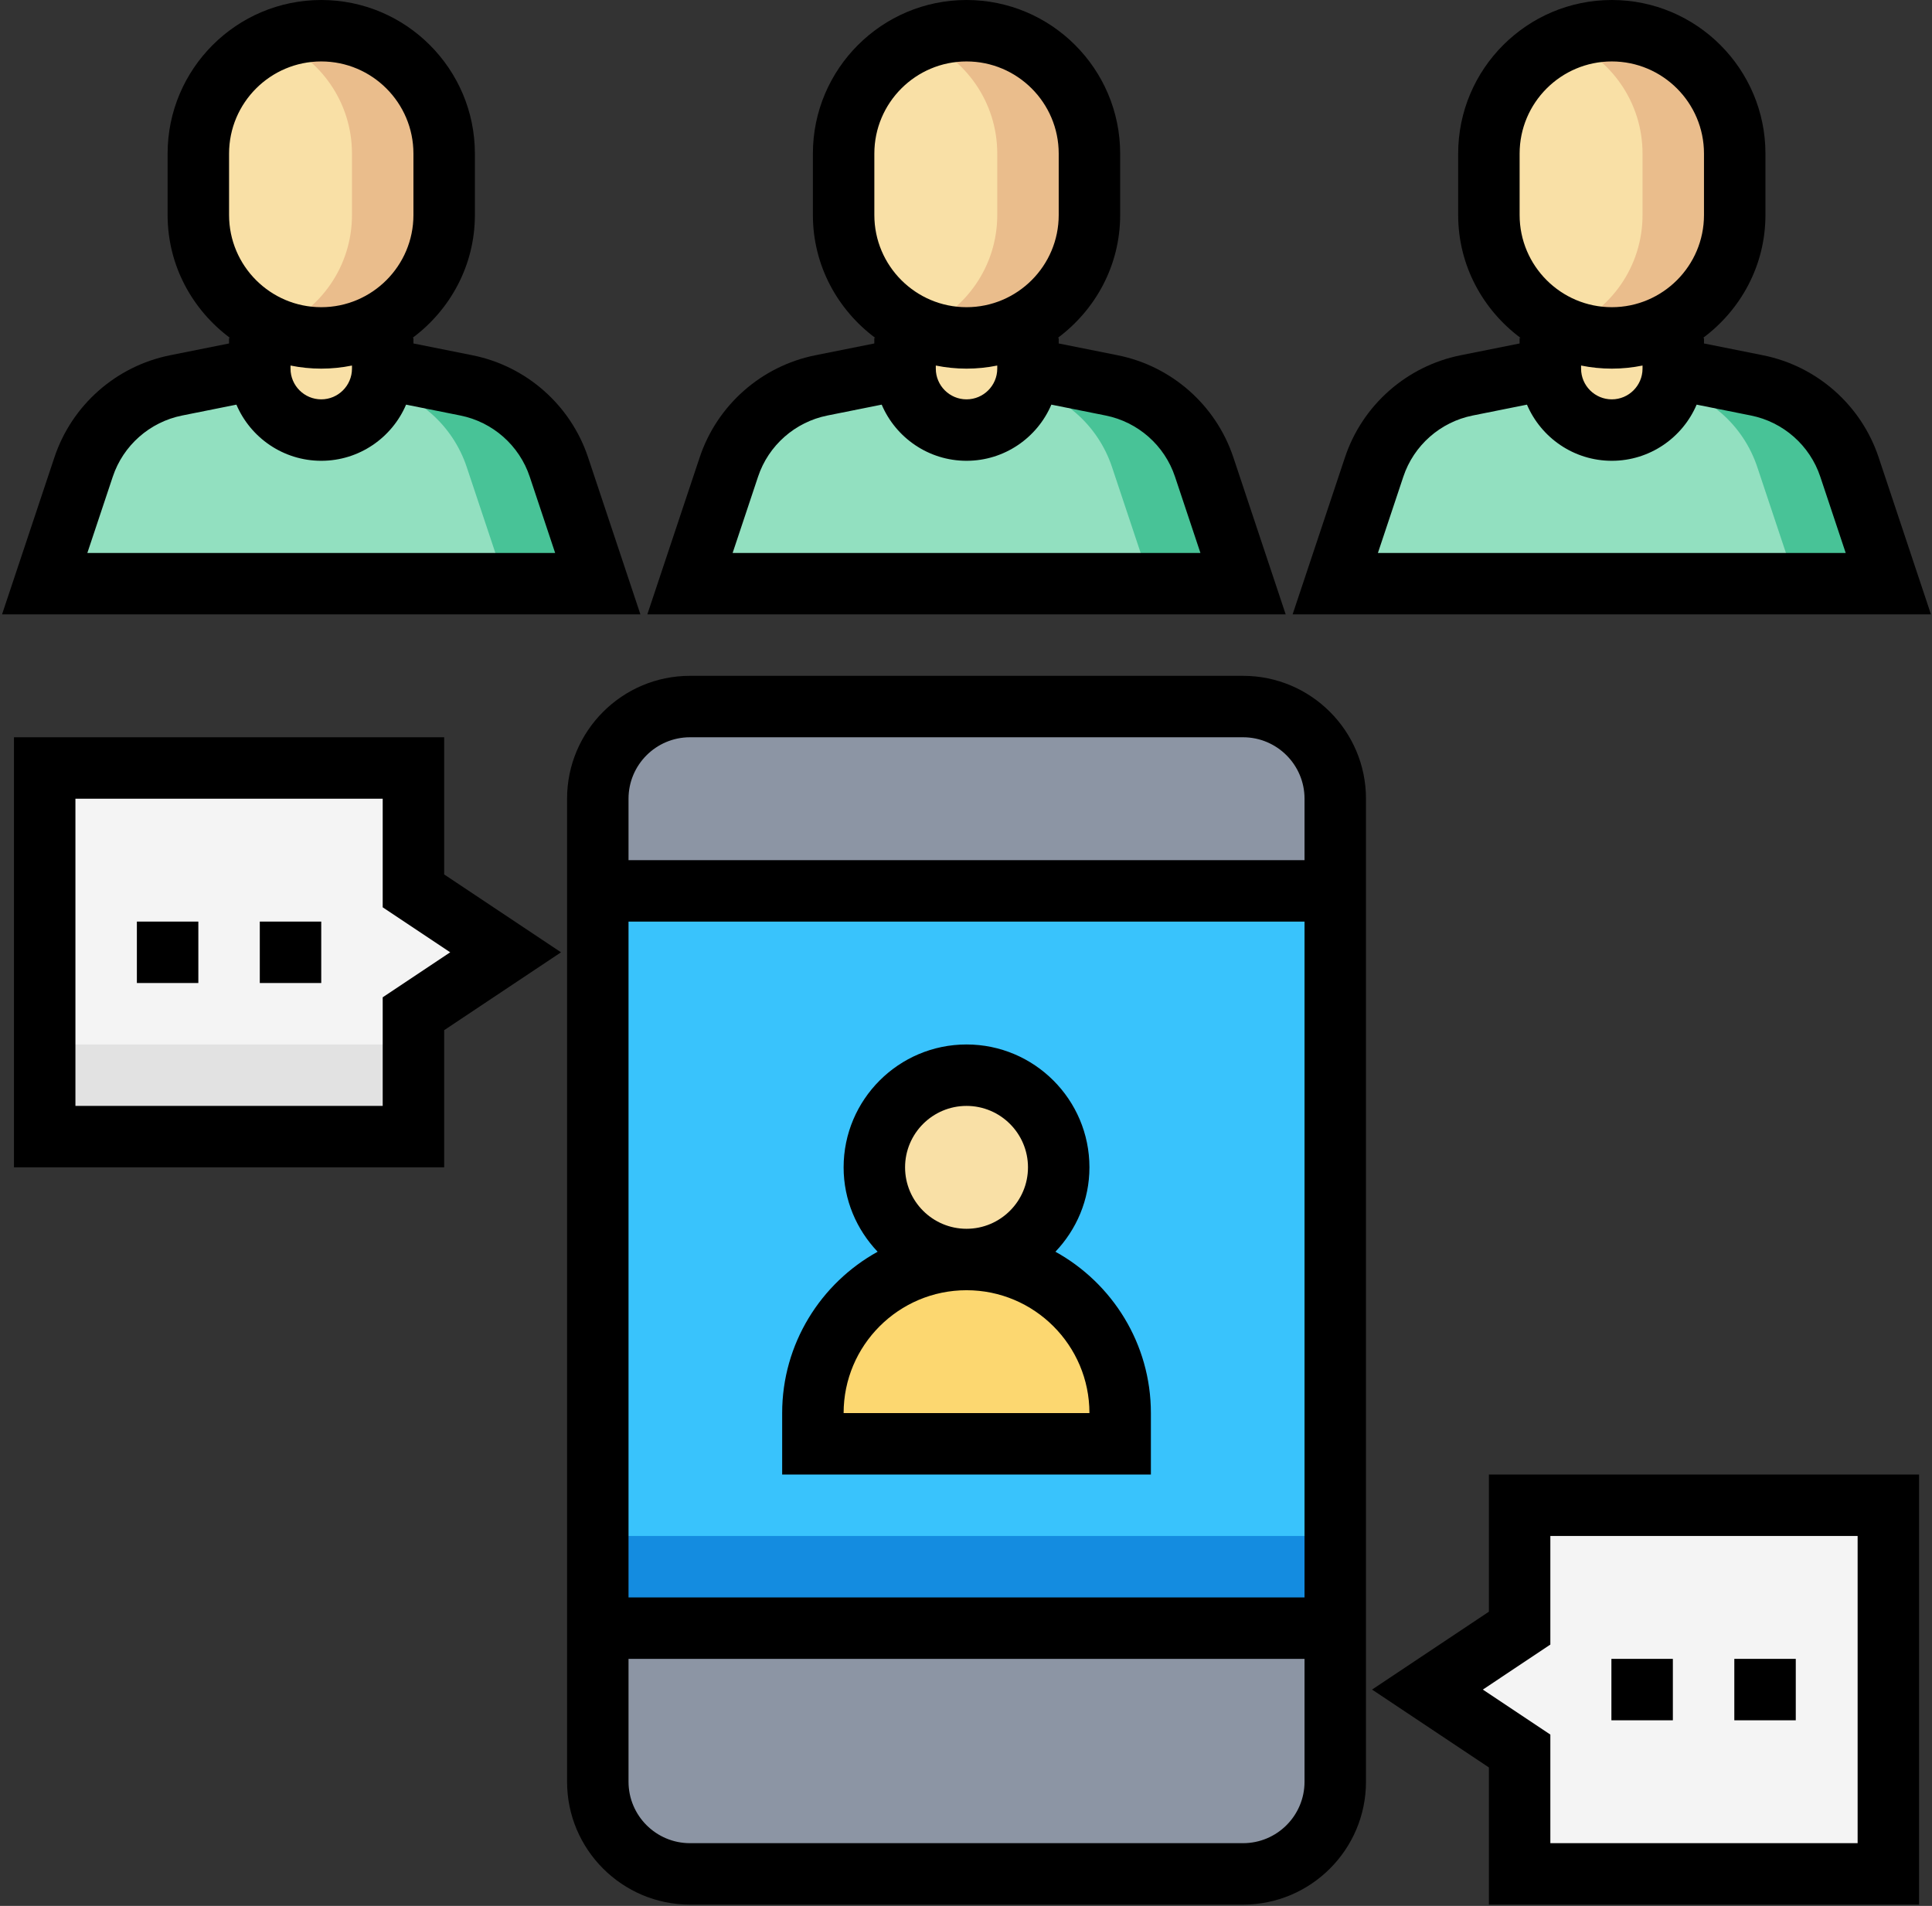 <svg width="377" height="372" viewBox="0 0 377 372" fill="none" xmlns="http://www.w3.org/2000/svg">
<rect x="0" y="0" width="377" height="372" fill="#333333" stroke="none"/>
<path d="M296.531 293.805V317.789L278.543 329.781L296.531 341.773V365.757H368.483V293.805H296.531Z" fill="#F4F4F4"/>
<path d="M234.976 91.151C232.254 82.985 225.365 76.905 216.928 75.22L200.595 71.952V65.956H176.611V71.952L160.278 75.22C151.835 76.905 144.952 82.991 142.23 91.151L134.639 113.924H242.567L234.976 91.151Z" fill="#92E0C0"/>
<path d="M234.976 91.151C232.254 82.985 225.365 76.905 216.928 75.22L200.595 71.952V65.956H182.607V71.952L198.94 75.22C207.382 76.905 214.266 82.991 216.988 91.151L224.579 113.924H242.567L234.976 91.151Z" fill="#48C397"/>
<path d="M176.611 71.952C176.611 78.578 181.978 83.944 188.603 83.944C195.229 83.944 200.595 78.578 200.595 71.952V59.96H176.611V71.952Z" fill="#F9E0A6"/>
<path d="M188.603 65.956C175.358 65.956 164.619 55.217 164.619 41.972V29.98C164.619 16.735 175.358 5.996 188.603 5.996C201.848 5.996 212.587 16.735 212.587 29.98V41.972C212.587 55.217 201.848 65.956 188.603 65.956Z" fill="#F9E0A6"/>
<path d="M188.603 5.996C185.419 5.996 182.391 6.65 179.609 7.777C188.393 11.338 194.599 19.919 194.599 29.98V41.972C194.599 52.033 188.393 60.614 179.609 64.175C182.391 65.303 185.419 65.956 188.603 65.956C201.848 65.956 212.587 55.217 212.587 41.972V29.98C212.587 16.735 201.848 5.996 188.603 5.996Z" fill="#EABD8C"/>
<path d="M360.893 91.151C358.17 82.985 351.281 76.905 342.845 75.22L326.511 71.952V65.956H302.527V71.952L286.194 75.22C277.752 76.905 270.868 82.991 268.146 91.151L260.555 113.924H368.483L360.893 91.151Z" fill="#92E0C0"/>
<path d="M360.892 91.151C358.17 82.985 351.281 76.905 342.844 75.22L326.511 71.952V65.956H308.523V71.952L324.856 75.22C333.299 76.905 340.182 82.991 342.904 91.151L350.495 113.924H368.483L360.892 91.151Z" fill="#48C397"/>
<path d="M302.527 71.952C302.527 78.578 307.894 83.944 314.519 83.944C321.145 83.944 326.511 78.578 326.511 71.952V59.96H302.527V71.952Z" fill="#F9E0A6"/>
<path d="M314.519 65.956C301.274 65.956 290.535 55.217 290.535 41.972V29.98C290.535 16.735 301.274 5.996 314.519 5.996C327.764 5.996 338.503 16.735 338.503 29.98V41.972C338.503 55.217 327.764 65.956 314.519 65.956Z" fill="#F9E0A6"/>
<path d="M314.519 5.996C311.335 5.996 308.307 6.65 305.525 7.777C314.309 11.338 320.515 19.919 320.515 29.98V41.972C320.515 52.033 314.309 60.614 305.525 64.175C308.307 65.303 311.335 65.956 314.519 65.956C327.764 65.956 338.503 55.217 338.503 41.972V29.98C338.503 16.735 327.764 5.996 314.519 5.996Z" fill="#EABD8C"/>
<path d="M242.567 365.757H134.639C124.703 365.757 116.651 357.704 116.651 347.769V155.896C116.651 145.961 124.703 137.908 134.639 137.908H242.567C252.502 137.908 260.555 145.961 260.555 155.896V347.769C260.555 357.704 252.502 365.757 242.567 365.757Z" fill="#8C95A4"/>
<path d="M260.555 173.884H116.651V317.789H260.555V173.884Z" fill="#39C3FC"/>
<path d="M260.555 299.801H116.651V317.789H260.555V299.801Z" fill="#148CE0"/>
<path d="M188.603 245.837C198.538 245.837 206.591 237.783 206.591 227.849C206.591 217.914 198.538 209.861 188.603 209.861C178.669 209.861 170.615 217.914 170.615 227.849C170.615 237.783 178.669 245.837 188.603 245.837Z" fill="#F9E0A6"/>
<path d="M218.583 281.813H158.623V275.817C158.623 259.262 172.048 245.837 188.603 245.837C205.158 245.837 218.583 259.262 218.583 275.817V281.813Z" fill="#FCD770"/>
<path d="M80.675 149.9V173.884L98.663 185.876L80.675 197.868V221.853H8.722V149.9H80.675Z" fill="#F4F4F4"/>
<path d="M80.675 203.865H8.722V221.853H80.675V203.865Z" fill="#E2E2E2"/>
<path d="M109.06 91.151C106.338 82.985 99.448 76.905 91.012 75.22L74.679 71.952V65.956H50.694V71.952L34.361 75.22C25.919 76.905 19.036 82.991 16.313 91.151L8.722 113.924H116.651L109.06 91.151Z" fill="#92E0C0"/>
<path d="M109.06 91.151C106.337 82.985 99.448 76.905 91.012 75.22L74.678 71.952V65.956H56.69V71.952L73.024 75.22C81.466 76.905 88.349 82.991 91.072 91.151L98.663 113.924H116.651L109.06 91.151Z" fill="#48C397"/>
<path d="M50.695 71.952C50.695 78.578 56.061 83.944 62.687 83.944C69.312 83.944 74.679 78.578 74.679 71.952V59.96H50.695V71.952Z" fill="#F9E0A6"/>
<path d="M62.687 65.956C49.441 65.956 38.703 55.217 38.703 41.972V29.98C38.703 16.735 49.441 5.996 62.687 5.996C75.932 5.996 86.671 16.735 86.671 29.98V41.972C86.671 55.217 75.932 65.956 62.687 65.956Z" fill="#F9E0A6"/>
<path d="M62.686 5.996C59.502 5.996 56.474 6.65 53.692 7.777C62.477 11.338 68.682 19.919 68.682 29.98V41.972C68.682 52.033 62.477 60.614 53.692 64.175C56.474 65.303 59.502 65.956 62.686 65.956C75.932 65.956 86.671 55.217 86.671 41.972V29.98C86.671 16.735 75.932 5.996 62.686 5.996Z" fill="#EABD8C"/>
<path d="M242.567 131.912H134.639C121.411 131.912 110.655 142.669 110.655 155.896V347.769C110.655 360.996 121.411 371.753 134.639 371.753H242.567C255.794 371.753 266.551 360.996 266.551 347.769V155.896C266.551 142.669 255.794 131.912 242.567 131.912ZM134.639 143.904H242.567C249.181 143.904 254.559 149.283 254.559 155.896V167.888H122.647V155.896C122.647 149.283 128.025 143.904 134.639 143.904ZM254.559 179.88V311.793H122.647V179.88H254.559ZM242.567 359.761H134.639C128.025 359.761 122.647 354.383 122.647 347.769V323.785H254.559V347.769C254.559 354.383 249.181 359.761 242.567 359.761Z" fill="black"/>
<path d="M224.579 287.809V275.817C224.579 262.266 217.042 250.454 205.949 244.32C210.039 240.014 212.587 234.24 212.587 227.849C212.587 214.621 201.83 203.865 188.603 203.865C175.376 203.865 164.619 214.621 164.619 227.849C164.619 234.24 167.167 240.014 171.256 244.32C160.164 250.454 152.627 262.266 152.627 275.817V287.809H224.579ZM176.611 227.849C176.611 221.235 181.989 215.857 188.603 215.857C195.216 215.857 200.595 221.235 200.595 227.849C200.595 234.462 195.216 239.841 188.603 239.841C181.989 239.841 176.611 234.462 176.611 227.849ZM188.603 251.833C201.83 251.833 212.587 262.589 212.587 275.817H164.619C164.619 262.589 175.376 251.833 188.603 251.833Z" fill="black"/>
<path d="M290.535 314.581L267.732 329.781L290.535 344.981V371.753H374.479V287.809H290.535V314.581ZM302.527 299.801H362.487V359.761H302.527V338.565L289.354 329.781L302.527 320.997V299.801Z" fill="black"/>
<path d="M86.671 143.904H2.726V227.849H86.671V201.076L109.473 185.876L86.671 170.677V143.904ZM87.852 185.876L74.678 194.661V215.857H14.718V155.896H74.678V177.092L87.852 185.876Z" fill="black"/>
<path d="M240.666 89.257C237.272 79.076 228.626 71.443 218.103 69.344L206.591 67.041V65.962H206.399C213.75 60.494 218.583 51.818 218.583 41.972V29.98C218.583 13.449 205.134 0 188.603 0C172.072 0 158.623 13.449 158.623 29.98V41.972C158.623 51.818 163.455 60.494 170.807 65.962H170.609V67.041L159.102 69.344C148.579 71.448 139.933 79.076 136.539 89.257L126.316 119.92H250.883L240.666 89.257ZM170.615 29.98C170.615 20.063 178.685 11.992 188.603 11.992C198.52 11.992 206.591 20.063 206.591 29.98V41.972C206.591 51.889 198.52 59.96 188.603 59.96C178.685 59.96 170.615 51.889 170.615 41.972V29.98ZM188.603 71.952C190.653 71.952 192.656 71.742 194.599 71.347V71.97C194.587 75.268 191.901 77.948 188.603 77.948C185.299 77.948 182.607 75.262 182.607 71.952V71.347C184.543 71.742 186.552 71.952 188.603 71.952ZM142.961 107.928L147.92 93.052C149.952 86.936 155.145 82.367 161.459 81.102L172.048 78.98C174.788 85.413 181.174 89.94 188.603 89.94C196.032 89.94 202.418 85.413 205.158 78.98L215.753 81.102C222.067 82.367 227.253 86.942 229.286 93.052L234.244 107.928H142.961Z" fill="black"/>
<path d="M366.583 89.257C363.189 79.076 354.543 71.443 344.02 69.344L332.507 67.041V65.962H332.315C339.667 60.494 344.499 51.818 344.499 41.972V29.98C344.499 13.449 331.05 0 314.519 0C297.988 0 284.539 13.449 284.539 29.98V41.972C284.539 51.818 289.372 60.494 296.723 65.962H296.525V67.041L285.019 69.344C274.496 71.448 265.85 79.076 262.456 89.257L252.233 119.92H376.8L366.583 89.257ZM296.531 29.98C296.531 20.063 304.602 11.992 314.519 11.992C324.437 11.992 332.507 20.063 332.507 29.98V41.972C332.507 51.889 324.437 59.96 314.519 59.96C304.602 59.96 296.531 51.889 296.531 41.972V29.98ZM314.519 71.952C316.57 71.952 318.573 71.742 320.515 71.347V71.97C320.503 75.268 317.817 77.948 314.519 77.948C311.215 77.948 308.523 75.262 308.523 71.952V71.347C310.46 71.742 312.469 71.952 314.519 71.952ZM268.878 107.928L273.836 93.052C275.869 86.936 281.062 82.367 287.375 81.102L297.964 78.98C300.704 85.413 307.09 89.94 314.519 89.94C321.948 89.94 328.334 85.413 331.074 78.98L341.669 81.102C347.983 82.367 353.17 86.942 355.202 93.052L360.161 107.928H268.878Z" fill="black"/>
<path d="M114.75 89.257C111.356 79.076 102.71 71.443 92.187 69.344L80.675 67.041V65.962H80.483C87.834 60.494 92.667 51.818 92.667 41.972V29.98C92.667 13.449 79.218 0 62.687 0C46.156 0 32.706 13.449 32.706 29.98V41.972C32.706 51.818 37.539 60.494 44.89 65.962H44.693V67.041L33.186 69.344C22.663 71.448 14.017 79.076 10.623 89.257L0.4 119.92H124.967L114.75 89.257ZM44.699 29.98C44.699 20.063 52.769 11.992 62.687 11.992C72.604 11.992 80.675 20.063 80.675 29.98V41.972C80.675 51.889 72.604 59.96 62.687 59.96C52.769 59.96 44.699 51.889 44.699 41.972V29.98ZM62.687 71.952C64.737 71.952 66.74 71.742 68.683 71.347V71.97C68.671 75.268 65.984 77.948 62.687 77.948C59.383 77.948 56.691 75.262 56.691 71.952V71.347C58.627 71.742 60.636 71.952 62.687 71.952ZM17.045 107.928L22.004 93.052C24.036 86.936 29.229 82.367 35.543 81.102L46.132 78.98C48.872 85.413 55.258 89.94 62.687 89.94C70.116 89.94 76.501 85.413 79.242 78.98L89.837 81.102C96.15 82.367 101.337 86.942 103.37 93.052L108.328 107.928H17.045Z" fill="black"/>
<path d="M38.703 179.88H26.71V191.872H38.703V179.88Z" fill="black"/>
<path d="M62.686 179.88H50.694V191.872H62.686V179.88Z" fill="black"/>
<path d="M326.433 323.785H314.441V335.777H326.433V323.785Z" fill="black"/>
<path d="M350.417 323.785H338.425V335.777H350.417V323.785Z" fill="black"/>
</svg>
